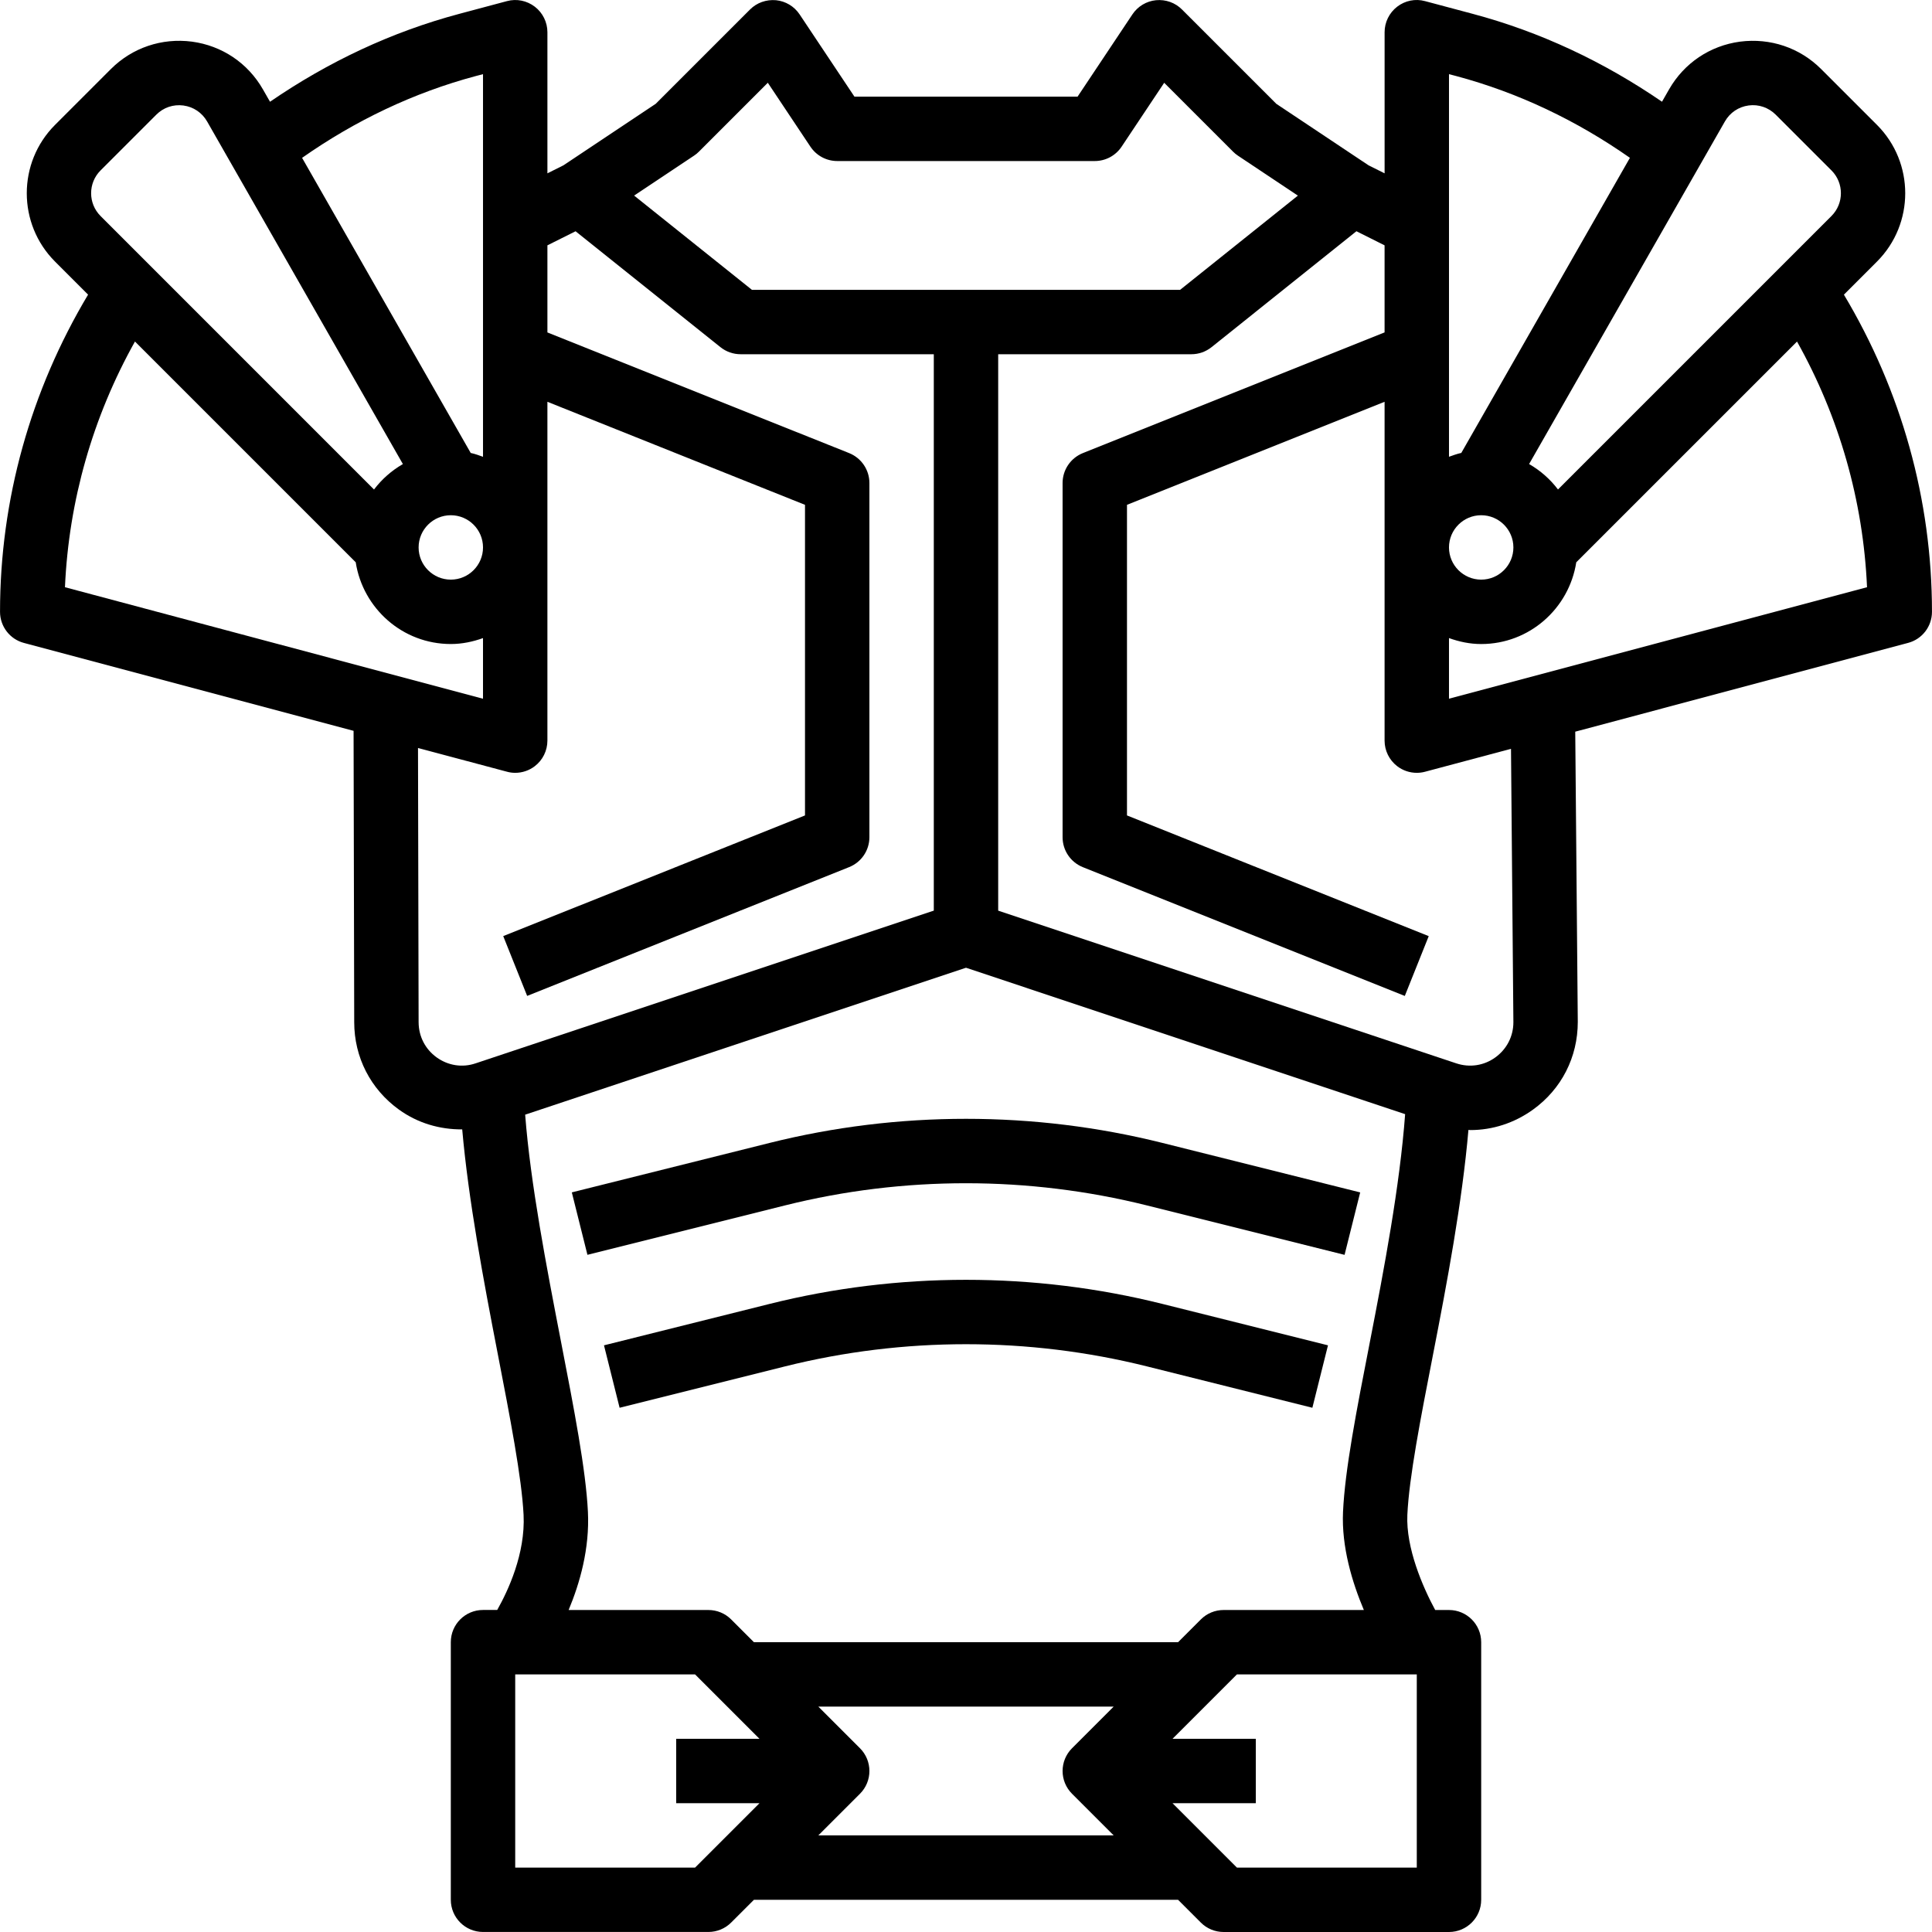 <svg id="Capa_1" enable-background="new 0 0 354.06 354.06" height="512" viewBox="0 0 354.06 354.06" width="512" xmlns="http://www.w3.org/2000/svg"><path d="m343.984 47.928c6.892-6.904 6.892-18.128 0-25.032l-10.232-10.232c-3.93-3.93-9.335-5.742-14.864-5.033-5.517.738-10.262 3.936-13.023 8.763l-1.286 2.248c-10.651-7.305-22.258-12.793-34.727-16.115l-8.692-2.319c-1.776-.49-3.664-.1-5.116 1.021s-2.301 2.844-2.301 4.679v25.858l-2.939-1.469-16.906-11.271-17.29-17.29c-1.251-1.251-2.974-1.865-4.756-1.699-1.758.171-3.346 1.127-4.325 2.596l-10.05 15.077h-40.893l-10.05-15.077c-.98-1.469-2.573-2.425-4.325-2.596-1.776-.153-3.505.448-4.756 1.699l-17.29 17.29-16.906 11.271-2.939 1.469v-25.858c0-1.835-.856-3.564-2.307-4.679-1.458-1.115-3.334-1.505-5.116-1.021l-8.686 2.319c-12.469 3.322-24.076 8.81-34.727 16.121l-1.286-2.248c-2.756-4.833-7.506-8.031-13.023-8.769-5.511-.714-10.934 1.103-14.864 5.033l-10.233 10.233c-6.892 6.904-6.892 18.128 0 25.032l6.066 6.066c-10.527 17.602-16.138 37.576-16.138 58.129 0 2.673 1.8 5.016 4.378 5.7l60.413 16.109.118 53.391c0 6.426 2.986 12.262 8.196 16.021 3.458 2.496 7.494 3.653 11.595 3.629 1.145 12.976 3.906 27.681 6.485 40.987 2.272 11.737 4.426 22.825 4.762 29.664.348 7.105-2.856 13.92-4.833 17.419h-2.602c-3.257 0-5.901 2.638-5.901 5.901v47.207c0 3.263 2.644 5.901 5.901 5.901h41.306c1.564 0 3.068-.62 4.172-1.729l4.172-4.166h77.726l4.172 4.172c1.103 1.109 2.608 1.729 4.172 1.729h41.306c3.257 0 5.901-2.638 5.901-5.901v-47.207c0-3.263-2.644-5.901-5.901-5.901h-2.526c-2.284-4.213-5.382-11.371-5.104-17.443.313-6.839 2.437-17.738 4.685-29.268 2.585-13.253 5.352-27.929 6.509-41.271.118 0 .23.03.348.03 4.066 0 8.055-1.28 11.489-3.753 5.216-3.759 8.202-9.595 8.202-16.074l-.466-53.185 60.997-16.269c2.579-.679 4.378-3.021 4.378-5.694 0-20.553-5.612-40.521-16.139-58.124zm-23.533-28.601c1.835-.248 3.641.372 4.957 1.676l10.232 10.232c2.301 2.301 2.301 6.043 0 8.344l-50.122 50.122c-1.434-1.894-3.228-3.47-5.293-4.662l35.883-62.785c.92-1.611 2.502-2.679 4.343-2.927zm-49.007 75.094c3.251 0 5.901 2.644 5.901 5.901s-2.65 5.901-5.901 5.901-5.901-2.644-5.901-5.901 2.65-5.901 5.901-5.901zm-4.632-80.499c11.471 3.063 22.134 8.173 31.888 15l-30.903 54.082c-.779.165-1.517.443-2.254.702v-70.115zm-139.615 14.598c.325-.212.626-.46.897-.738l12.616-12.616 7.807 11.713c1.098 1.646 2.939 2.632 4.91 2.632h47.207c1.971 0 3.812-.985 4.91-2.626l7.807-11.713 12.616 12.616c.271.277.578.525.897.738l10.987 7.323-21.585 17.266h-78.47l-21.586-17.272zm-44.581 65.901c3.251 0 5.901 2.644 5.901 5.901s-2.649 5.901-5.901 5.901-5.901-2.644-5.901-5.901 2.65-5.901 5.901-5.901zm4.632-80.499 1.269-.33v70.12c-.738-.266-1.475-.537-2.254-.702l-30.903-54.082c9.748-6.834 20.417-11.944 31.888-15.006zm-68.828 17.319 10.232-10.232c1.31-1.31 3.092-1.918 4.957-1.676 1.841.248 3.423 1.316 4.343 2.921l35.883 62.791c-2.065 1.192-3.859 2.768-5.293 4.662l-50.116-50.123c-2.301-2.301-2.301-6.042-.006-8.343zm6.314 31.345 40.456 40.456c1.316 8.462 8.592 14.982 17.425 14.982 2.077 0 4.048-.425 5.901-1.086v11.111l-76.611-20.435c.697-15.836 5.093-31.196 12.829-45.028zm51.981 124.727-.112-50.234 16.292 4.343c.502.142 1.015.207 1.522.207 1.286 0 2.555-.419 3.594-1.221 1.452-1.115 2.307-2.844 2.307-4.679v-62.096l47.207 18.883v56.92l-55.303 22.116 4.384 10.958 59.009-23.604c2.242-.897 3.712-3.063 3.712-5.476v-64.91c0-2.413-1.469-4.579-3.706-5.482l-55.303-22.116v-15.962l5.163-2.579 26.56 21.249c1.044.832 2.343 1.286 3.682 1.286h35.405v101.967l-83.958 27.982c-2.455.838-5.063.413-7.158-1.092-2.093-1.515-3.297-3.858-3.297-6.46zm50.665 154.945h-32.962v-35.405h32.962l11.802 11.802h-15.26v11.802h15.26zm22.589-5.901 7.63-7.63c2.307-2.307 2.307-6.037 0-8.344l-7.63-7.63h54.123l-7.63 7.63c-2.307 2.307-2.307 6.037 0 8.344l7.63 7.63zm109.673 5.901h-32.962l-11.802-11.802h15.26v-11.802h-15.26l11.802-11.802h32.962zm-35.405-47.207c-1.564 0-3.068.62-4.172 1.729l-4.172 4.172h-77.726l-4.172-4.172c-1.103-1.109-2.608-1.729-4.172-1.729h-25.616c2.042-4.892 3.871-11.223 3.535-18.01-.378-7.677-2.502-18.635-4.963-31.322-2.626-13.584-5.559-28.761-6.538-41.442l80.789-26.926 80.476 26.831c-.974 13.159-3.841 28.295-6.491 41.896-2.437 12.492-4.538 23.273-4.892 30.986-.295 6.432 1.688 12.941 3.818 17.986h-25.704zm53.108-107.726c0 2.585-1.204 4.933-3.299 6.45-2.089 1.517-4.703 1.912-7.158 1.098l-83.958-27.988v-101.968h35.405c1.34 0 2.638-.454 3.688-1.292l26.56-21.249 5.157 2.585v15.956l-55.303 22.122c-2.236.903-3.706 3.068-3.706 5.482v64.91c0 2.413 1.469 4.579 3.706 5.482l59.009 23.604 4.384-10.958-55.297-22.122v-56.92l47.207-18.883v62.095c0 1.835.856 3.564 2.307 4.679 1.039.803 2.307 1.221 3.594 1.221.507 0 1.021-.065 1.522-.201l15.744-4.196zm64.809-79.709-76.611 20.429v-11.111c1.853.667 3.824 1.092 5.901 1.092 8.834 0 16.109-6.52 17.425-14.982l40.456-40.451c7.743 13.825 12.133 29.185 12.829 45.023z"/><path d="m210.158 220.901 36.249 9.064 2.862-11.442-36.243-9.07c-23.545-5.889-48.44-5.889-71.985 0l-36.249 9.064 2.862 11.442 36.249-9.064c21.668-5.411 44.587-5.399 66.255.006z"/><path d="m141.035 238.957-30.348 7.589 2.862 11.442 30.348-7.589c21.668-5.411 44.587-5.411 66.261 0l30.348 7.589 2.862-11.442-30.342-7.589c-23.551-5.889-48.441-5.889-71.991 0z"/></svg>